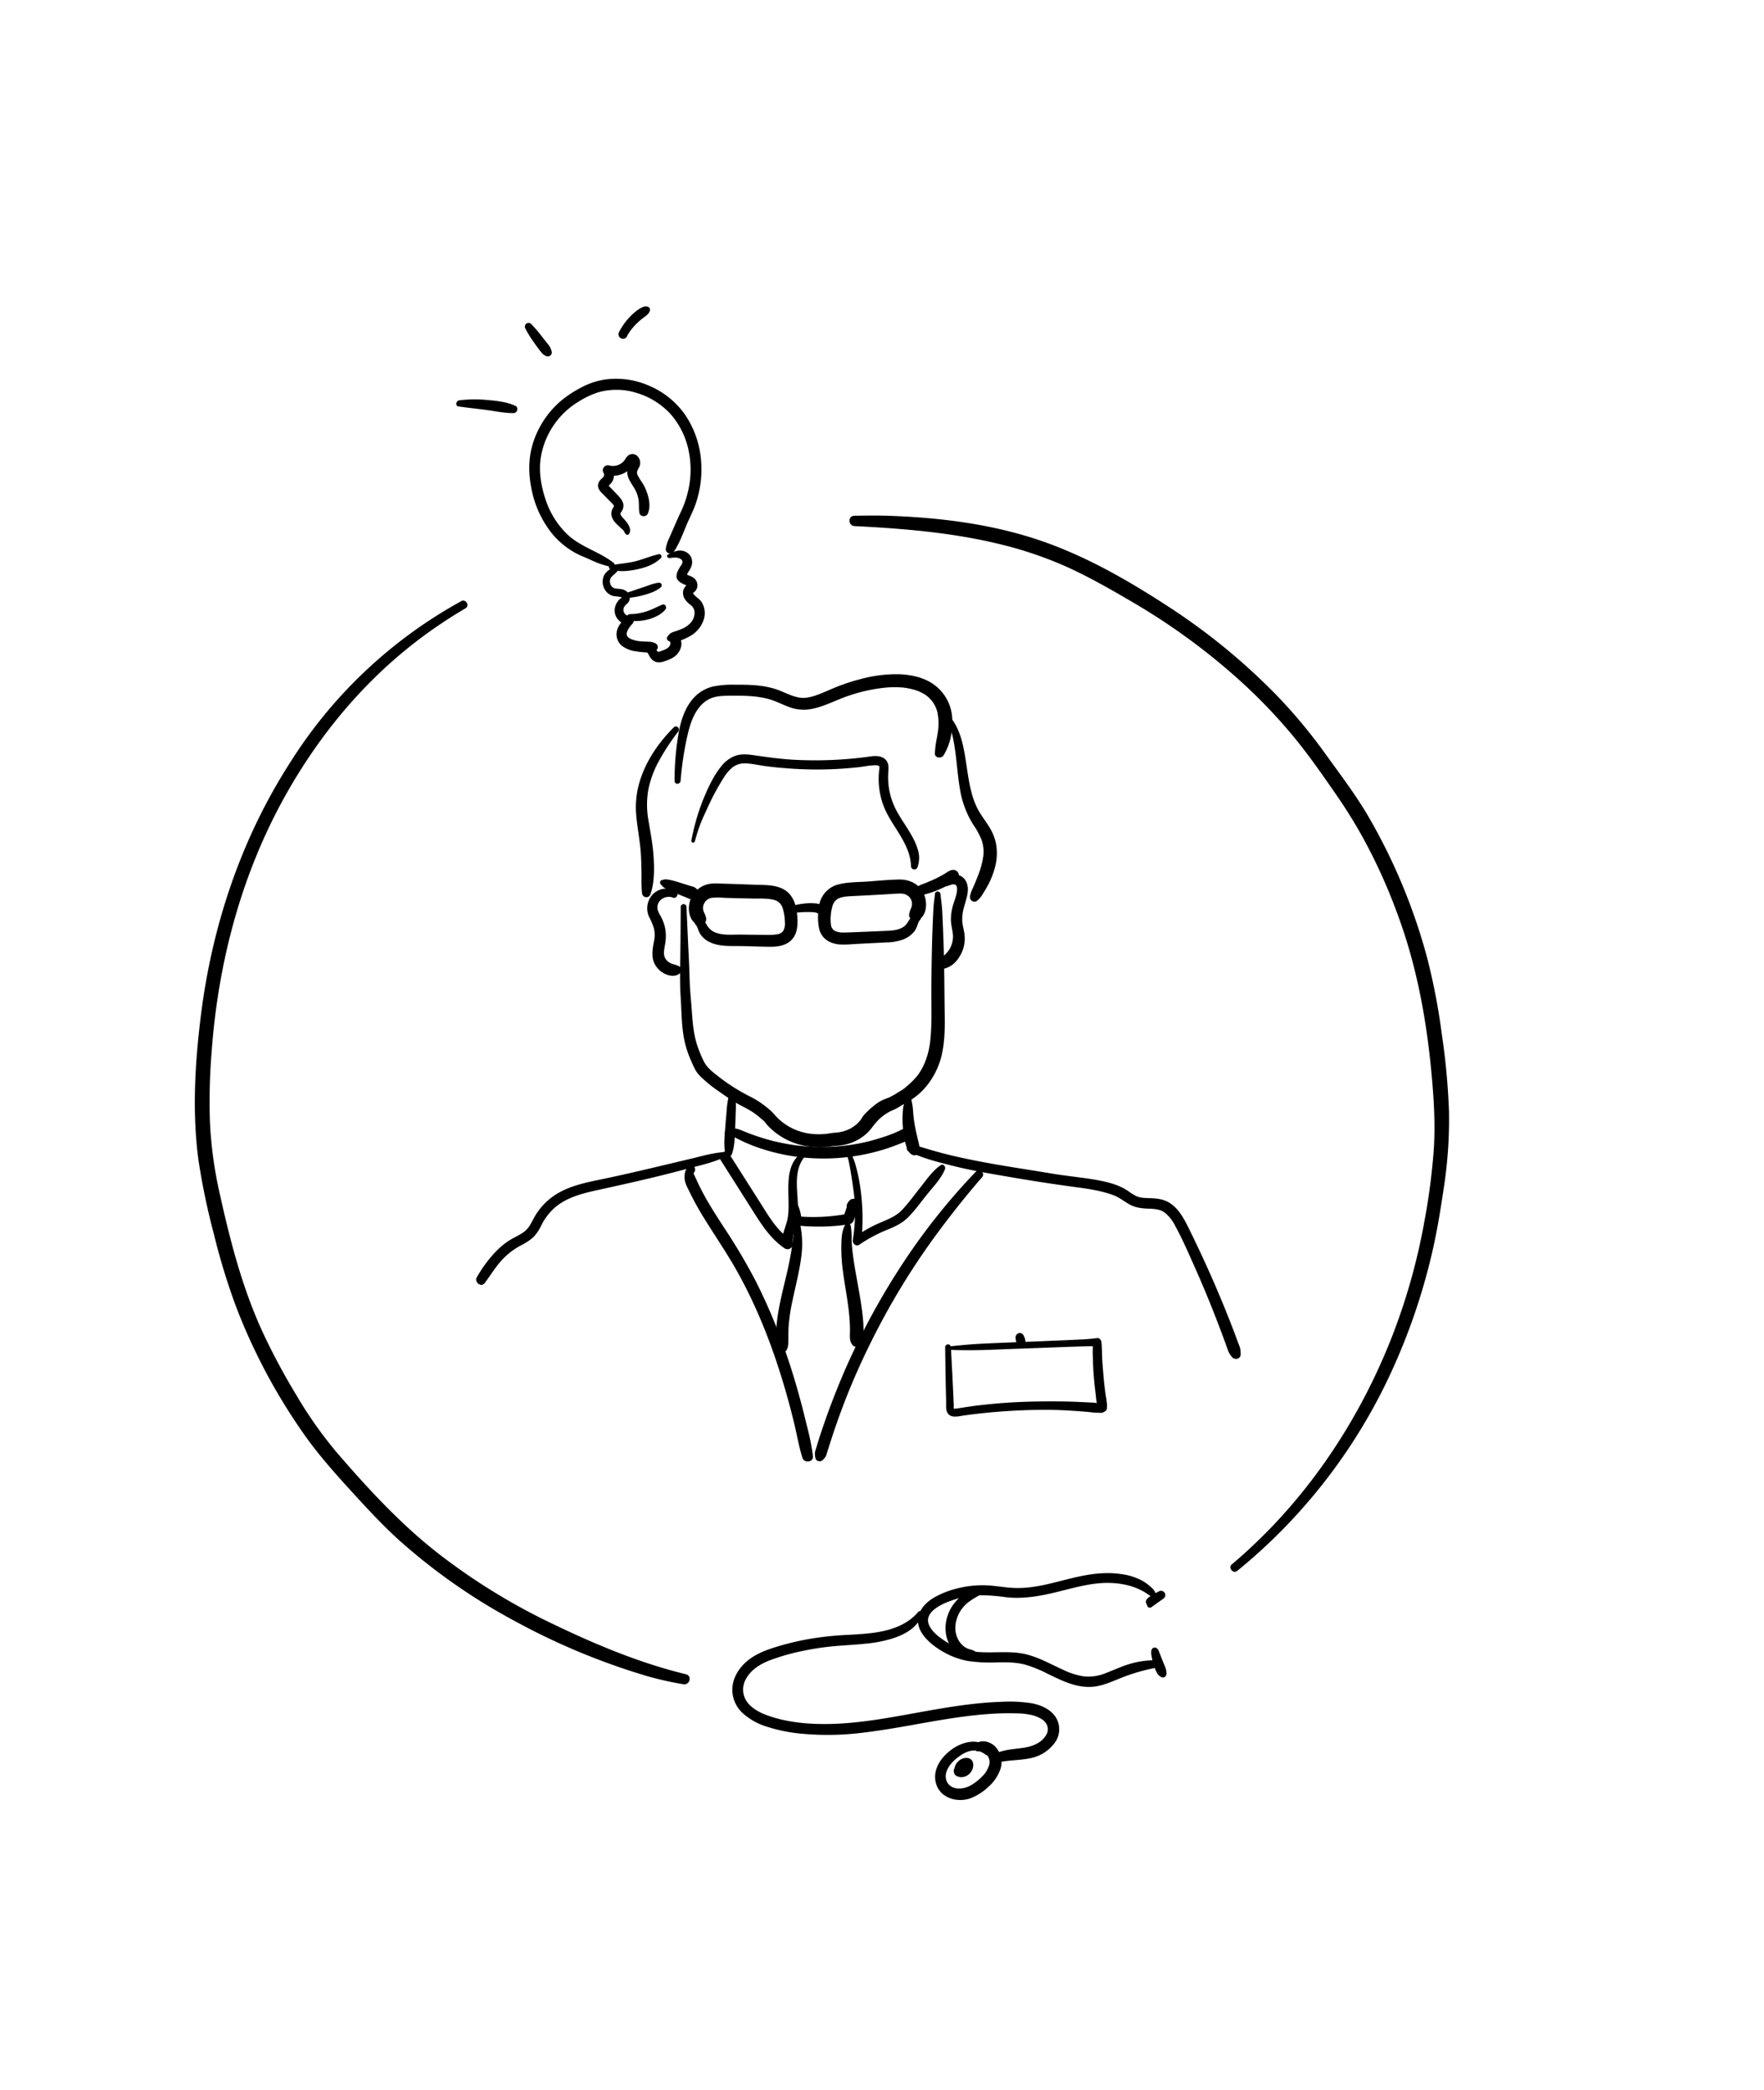 <svg xmlns="http://www.w3.org/2000/svg" width="882" height="1045" viewBox="0 0 882 1045">
  <title>Clinical expert </title>
  <g id="Layer_129" data-name="Layer 129">
    <path d="M230.57,300.61a234.59,234.59,0,0,0-85.63,80.86c-24.58,38.28-39.07,81.92-44.59,127-2.93,23.93-4.34,48.43-1,72.39A351.57,351.57,0,0,0,107,617.29a326.6,326.6,0,0,0,10.8,35.43,292.06,292.06,0,0,0,34.28,64.51c6.9,9.81,14.8,18.74,22.87,27.59s16.27,17.8,25.26,25.87a297.89,297.89,0,0,0,57.3,39.89,339.06,339.06,0,0,0,66.08,27.48,164.29,164.29,0,0,0,18.07,4.05c3.25.55,4.53-4.23,1.26-5-23.26-5.64-45.46-15-67-25.37a312.58,312.58,0,0,1-57.43-35.51c-18.63-14.65-34.66-32.08-50.11-50a208.73,208.73,0,0,1-20.22-28.71,326.51,326.51,0,0,1-16.5-30.74c-10.36-22.28-16.5-46-21.78-69.91a203.79,203.79,0,0,1-4.9-35.63,307,307,0,0,1,.83-35.24c3.27-45,14.91-89,37-128.45,19.06-34,44.8-63.62,77.24-85.39q6.22-4.19,12.69-8c2.33-1.38.15-4.89-2.21-3.57Z"/>
    <path d="M618.51,785.53a278.07,278.07,0,0,0,77-99.24,309.2,309.2,0,0,0,20.55-60c2.43-10.44,4.14-21,5.72-31.58a224.8,224.8,0,0,0,2.71-39.13,350,350,0,0,0-3.6-38.62,316.87,316.87,0,0,0-7.38-38.28,290.26,290.26,0,0,0-29.09-70.05c-6.38-11-14.14-21.16-21.55-31.46a264.81,264.81,0,0,0-24.36-29.33,315.36,315.36,0,0,0-55.19-45.1c-20.63-13.4-42.45-25.8-65.94-33.39-23.27-7.52-47.77-10.52-72.13-11.42-6-.22-12.05-.16-18.07-.05-3.37.05-3.16,5,.13,5.17,24,1.21,48,3.16,71.38,8.74A193.58,193.58,0,0,1,532.42,283c11.41,5.09,22.23,11.27,33,17.58a322.68,322.68,0,0,1,55.8,40.87,269.83,269.83,0,0,1,25,26.18c7.89,9.51,15,19.75,22,29.89,14.24,20.47,25,42.94,33,66.52s12.33,48.5,14.6,73.42c1.16,12.82,1.93,25.43,1,38.3a324.28,324.28,0,0,1-4.58,34.7,308.46,308.46,0,0,1-16.87,59.45c-15.24,38.31-38.2,73.7-68.16,102.15q-5.56,5.28-11.42,10.23c-1.8,1.52.77,4.73,2.62,3.23Z"/>
    <path d="M578.39,797.8a19.4,19.4,0,0,0-1.12-2.29,10,10,0,0,0-1.84-2,24.39,24.39,0,0,0-4.54-3.28A30.49,30.49,0,0,0,560.26,787c-8.09-1.15-16.12.09-24,2-9.13,2.17-18.25,5.1-27.73,5-4.82,0-9.56-1-14.35-1.3a51.32,51.32,0,0,0-13.71,1.08,46.71,46.71,0,0,0-12.77,4.61c-3.45,1.91-6.69,4.68-8.08,8.47-3.19,8.64,6.29,16,12.87,19.55a38.58,38.58,0,0,0,11.83,4.14,79.49,79.49,0,0,0,14.55.63c4.65-.08,9.31-.06,13.83,1.17a63.63,63.63,0,0,1,10.91,4.43c7.06,3.42,14.57,7.28,22.66,6.61,4.68-.39,8.91-2.26,13.18-4A94.09,94.09,0,0,1,572.87,835c2.23-.55,4.48-1,6.74-1.47,2-.41,1.28-3.29-.54-3.37a43.55,43.55,0,0,0-13.48,1.6c-4.29,1.18-8.28,3.09-12.43,4.68a23,23,0,0,1-11.07,1.77A36.34,36.34,0,0,1,531.78,835c-7.07-3.18-13.92-7.29-21.71-8.43-8.87-1.29-18,.64-26.75-1.44a34.59,34.59,0,0,1-10.7-4.56c-3-1.92-6.46-4.53-8-7.84-3.3-7.1,7.56-11.33,12.49-12.92a46.53,46.53,0,0,1,12.66-2.2,93.07,93.07,0,0,1,13.23,1c9.19,1,18.07-.74,27-3,7.75-1.94,15.48-4.11,23.53-4.16,6.71,0,13.44,1.3,19.2,4.88.67.42,1.29.91,2,1.34s1.54.82,2.28,1.28,1.83-.36,1.47-1.19Z"/>
    <path d="M459.07,806c-5.43,6.48-13.81,9.2-21.92,10.33-4.54.63-9.12.88-13.68,1.13a158,158,0,0,0-16.68,1.66,136.32,136.32,0,0,0-17.61,4c-5.2,1.55-10.53,3.42-14.86,6.8-4.16,3.24-7.42,7.86-8.06,13.2a15.91,15.91,0,0,0,5,13.37,31.59,31.59,0,0,0,12.13,6.83,79.51,79.51,0,0,0,15.94,3.38,140.17,140.17,0,0,0,33.32-.52c22.52-2.73,44.66-8.71,67.41-9.48q4.31-.15,8.63,0a32.18,32.18,0,0,1,6.2.63,16.92,16.92,0,0,1,5.4,1.91,6.78,6.78,0,0,1,1.83,1.35l.41.42c.62.67-.13-.21.18.22.14.19.28.4.4.6s.43.79.23.37a5.42,5.42,0,0,1,0,4.83,10.91,10.91,0,0,1-4.12,4.33c-4.47,2.83-9.88,2.63-14.93,3.53a32.28,32.28,0,0,0-8.16,2.45c-2.4,1.14-.54,4.8,1.87,4.14,5.53-1.52,11.39-1.2,17-2.35A19.87,19.87,0,0,0,527.66,871a11.39,11.39,0,0,0-.33-13.18c-2.83-3.62-7.32-5.43-11.73-6.24a72.91,72.91,0,0,0-15.49-.65c-5.63.19-11.25.71-16.84,1.42-11.53,1.46-22.93,3.72-34.38,5.73-11.05,1.93-22.19,3.62-33.43,3.89-10.57.25-21.59-.64-31.62-4.22-3.79-1.35-7.95-3.52-10.3-6.78a10.66,10.66,0,0,1-.39-11.78c2.48-4.44,7-7.16,11.65-9a107.42,107.42,0,0,1,17-4.82,137.79,137.79,0,0,1,17.65-2.48c4.53-.35,9.07-.59,13.59-1.08a64.47,64.47,0,0,0,13.49-2.67c4-1.33,8.16-3.27,11.11-6.36a23.17,23.17,0,0,0,3.64-5.2c.7-1.33-1.16-2.83-2.19-1.61Z"/>
    <path d="M494.81,875.48c-3.7-6.89-12.5-5-17.93-1.46-5.86,3.83-11,10.53-8.81,17.91,2.17,7.21,10.7,9.55,17.22,7.18a27.3,27.3,0,0,0,9.12-5.91,20.39,20.39,0,0,0,5.86-8.87,11.14,11.14,0,0,0-2.63-11c-2.49-2.6-7.39-4-10.12-1a2,2,0,0,0,1.5,3.36,5.51,5.51,0,0,1,4.62,2.07,5.44,5.44,0,0,1,1,2,5.31,5.31,0,0,1-.08,2.81,13.69,13.69,0,0,1-3.89,6.05,23.55,23.55,0,0,1-5.95,4.4c-3.48,1.75-8.79,2-11-1.71-2.57-4.36,1.12-9.36,4.41-12,2.19-1.79,4.79-3.52,7.63-3.94a8.84,8.84,0,0,1,6.92,1.88,1.35,1.35,0,0,0,2.08-1.68Z"/>
    <path d="M482.89,885a3.68,3.68,0,0,0-.13-.75,2.65,2.65,0,0,0-.68-1.09,3,3,0,0,0-.57-.42,3.51,3.51,0,0,0-.61-.24l-.08,0a3.17,3.17,0,0,0-1.53,0,5.06,5.06,0,0,0-.89.4l.59-.26a2.51,2.51,0,0,0-1.26.75,2.3,2.3,0,0,0-.51.72,3.49,3.49,0,0,0-.27.7,5.87,5.87,0,0,0-.08.72v.05a6,6,0,0,0,.12.72.09.09,0,0,0,0,.05,5.37,5.37,0,0,0,.29.65.43.43,0,0,1,0,.07,5.7,5.7,0,0,0,.45.55l0,0a4.15,4.15,0,0,0,.58.43l.09,0a7.39,7.39,0,0,0,1,.39,6.51,6.51,0,0,0,1.08.14,3.17,3.17,0,0,0,.44,0,5.69,5.69,0,0,0,2.92-1,7.45,7.45,0,0,0,1.17-1c.25-.29.47-.61.69-.92a3.48,3.48,0,0,0,.22-.36,8.25,8.25,0,0,0,.46-1.12,1.83,1.83,0,0,0,.12-.46,7.35,7.35,0,0,0,.13-1.24,7.59,7.59,0,0,0-.17-1.28l-.34-.75a2.36,2.36,0,0,0-.83-.86,1.57,1.57,0,0,0-.7-.39,2.54,2.54,0,0,0-1.22-.24,5.49,5.49,0,0,0-1.52.15,7.09,7.09,0,0,0-1.34.54,3.3,3.3,0,0,0-.63.38,7.35,7.35,0,0,0-1.11,1,5.77,5.77,0,0,0-1.39,2.57,3.59,3.59,0,0,0,0,2.2,4.26,4.26,0,0,0,1,1.67,2,2,0,0,0,.86.53,2.1,2.1,0,0,0,1,.2,2.68,2.68,0,0,0,1.85-.82c.25-.29.42-.62.64-.93l-.44.6c.05-.07.11-.13.16-.19l.47-.64a7.61,7.61,0,0,0,.31-.79s0-.1.05-.15l-.29.75a4.33,4.33,0,0,1,.6-1l-.48.65a3.71,3.71,0,0,1,.58-.61l-.64.52a3.54,3.54,0,0,1,.71-.45l-.75.34a3.45,3.45,0,0,1,.9-.26l-.84.13a2.22,2.22,0,0,1,.37,0l-3.09-2.23a3.38,3.38,0,0,1,.08.34l-.13-.83a2.75,2.75,0,0,1,0,.64l.09-.82a3,3,0,0,1-.19.77l.29-.74a3.87,3.87,0,0,1-.41.75l.45-.62a3.92,3.92,0,0,1-.63.66l.58-.48a3.35,3.35,0,0,1-.72.45l.68-.31a4.06,4.06,0,0,1-.89.3l.74-.12a3.19,3.19,0,0,1-.69,0l.72.08-.2,0,.64.25a.41.41,0,0,1-.11-.07l.54.4-.06,0,.43.52a.16.16,0,0,1,0-.07l.28.62,0-.07.11.69v-.1L482,886a.94.94,0,0,1,0-.16l-.24.62a.41.41,0,0,1,.05-.09,2.71,2.71,0,0,0,.32-1.34l-.07.68a.19.19,0,0,1,0-.08l-.24.6,0,0-.38.51a1,1,0,0,1,.18-.18l-.48.39.17-.11-.56.26.13,0-.63.1h.1l-.62-.07h.07l-.57-.22.07,0-.48-.35.09.07-.38-.45.06.08.36.45a1.84,1.84,0,0,0,.75.46,2.24,2.24,0,0,0,1.49.08,2.67,2.67,0,0,0,1-.62,1.83,1.83,0,0,0,.45-.74,1.69,1.69,0,0,0,.17-.89Z"/>
    <path d="M575.65,803.62c2-1.44,4-2.86,6-4.27a2.31,2.31,0,0,0,.95-1.3,2.25,2.25,0,0,0-.26-1.64,2.15,2.15,0,0,0-1.3-.95l-.57-.06a2.11,2.11,0,0,0-1.07.31c-1,.48-2,1.12-2.93,1.69l-1.41.82a4.74,4.74,0,0,0-1.86,1.72,2,2,0,0,0,.05,2,2,2,0,0,0,1.72.93,4.82,4.82,0,0,0,2.42-.86l1.39-.85c1-.59,2-1.13,2.87-1.8l-2.68-3.29c-1.68,1.79-3.38,3.56-5.09,5.33a1.45,1.45,0,0,0,1.81,2.23Z"/>
    <path d="M578.52,828a4.59,4.59,0,0,1,.35-1.75l-2.94-1.62c-.66,1.19-.2,2.9,0,4.18a32.53,32.53,0,0,0,.84,3.37,21.24,21.24,0,0,0,1.39,3.63,5,5,0,0,0,2.9,2.88,1.69,1.69,0,0,0,1.87-.82,3,3,0,0,0,.35-1.25,7,7,0,0,0-.08-.79,9.13,9.13,0,0,0-.51-2.06c-.39-1-.85-2.07-1.28-3.11s-.81-2.09-1.22-3.14c-.22-.53-.45-1.07-.66-1.61a5.78,5.78,0,0,0-.44-1.06,3,3,0,0,0-.92-.88,1.67,1.67,0,0,0-2,.31,1.71,1.71,0,0,0-.22,2c.09.2.12.23.1.06l.06.46.12.91a1.18,1.18,0,0,0,1,1.1,1.13,1.13,0,0,0,1.24-.85Z"/>
    <path d="M489.78,795.27a11.32,11.32,0,0,0-8.91,2.65,21.32,21.32,0,0,0-6.07,7.46c-3,6.27-2.88,13.83,1.65,19.36,2.34,2.87,7.06,5.92,10.78,3.74a1.78,1.78,0,0,0-.07-3.06c-1.57-.66-3.22-.86-4.65-1.82a10.83,10.83,0,0,1-3.27-3.53,12.86,12.86,0,0,1-1.27-9,16.76,16.76,0,0,1,4.31-8.25c2.21-2.31,5.09-3.86,7.83-5.45a1.17,1.17,0,0,0-.33-2.1Z"/>
  </g>
  <g id="Layer_131" data-name="Layer 131">
    <path d="M307.74,282.58c-.88.81-2.06,1.48-3,2.21a8.24,8.24,0,0,0-2.77,3,7.65,7.65,0,0,0,.75,7.48,7,7,0,0,0,3.07,2.46c1.59.62,3.34.34,4.91.93.07,0,.33.34.31.2s-.06,0-.26.08a5.88,5.88,0,0,0-1.79,1.65,7.64,7.64,0,0,0-1.62,4.66c0,4.09,3.45,7,7.32,7.34l-1.72-3.88c-2,2.06-4,4.14-4.56,7.1a7.42,7.42,0,0,0,2.72,7.2,15,15,0,0,0,7.06,2.69,46.34,46.34,0,0,0,5,.51,7.43,7.43,0,0,0,4.81-1,2,2,0,0,0-.09-3.44c-2.07-1.27-4.9-.82-7.23-1.08a16.27,16.27,0,0,1-5.3-1.23c-1.17-.58-2.15-1.34-2-2.79.24-1.73,1.75-3.59,2.89-4.83a2.33,2.33,0,0,0-1.72-3.89,3.1,3.1,0,0,1-2.79-2.57c-.2-1.5.63-2.51,1.68-3.44a3.86,3.86,0,0,0,.82-5.23c-1.2-1.75-3.1-2.19-5.09-2.32-1.39-.09-2.55-.15-3.42-1.37a4,4,0,0,1-.61-3.43c.85-2.59,5.51-3.56,3.65-6.95a.64.64,0,0,0-1-.11Z"/>
    <path d="M334.78,279.06c1.89-.32,4.82-.71,6.19,1.07.81,1.06-.24,2.22-.87,3.22-1.06,1.69-2.6,4.35-1.42,6.34,1,1.62,3.1,2.41,4.78,3.05-1.16-.44.38.24.29.28s.09-.73.09-.74c-.17-.11-.73.5-.9.68a4.9,4.9,0,0,0-1.44,3.66c.06,2.5,1.8,4.26,3.61,5.74a4.89,4.89,0,0,1,2.19,3.89,7.83,7.83,0,0,1-1.46,4.52,12,12,0,0,1-5.1,3.75,34.84,34.84,0,0,1-3.42,1.23,7.86,7.86,0,0,0-2.06.9c-.57.41-.87,1-1.38,1.44a1.52,1.52,0,0,0,.73,2.52,8.36,8.36,0,0,0,2.7.45,13.21,13.21,0,0,0,2.67-.73,28.73,28.73,0,0,0,5.15-2.33,14.77,14.77,0,0,0,6.57-7.72,10.42,10.42,0,0,0-1-9.4c-1-1.45-2.58-2.27-3.72-3.59-.13-.14-.49-.61-.46-.8,0,0,.57-.44.37-.27a5.5,5.5,0,0,0,1.16-1.2,4.57,4.57,0,0,0-1.12-6c-1.29-1.14-3.34-1.23-4.42-2.51l.77,1.76c0-1.29,1.28-2.73,1.91-4a6.34,6.34,0,0,0,.26-5.92,6.18,6.18,0,0,0-5.06-3.06c-2.31-.16-4.42,1-6.41,2-1,.53-.19,1.86.77,1.7Z"/>
    <path d="M323.28,326l.22.12c-.18-.14-.2-.16-.06-.05s.46.49.13.06a8.47,8.47,0,0,1,.54.79c.39.65.68,1.34,1.13,1.95a5.47,5.47,0,0,0,2.81,2.13,7.15,7.15,0,0,0,4.16-.36c2.29-.75,4.72-1.71,6.37-3.55,1.87-2.11,2.85-5.26,1.51-7.89a2.74,2.74,0,0,0-5.07,1.51l.15.92c.05.24.06.25,0,0s0-.24,0,0,0,.26,0,.39c0,.54.14-.54,0,0,0,0-.15.57-.15.58.15-.35.16-.39,0-.11,0,.09-.08.18-.13.27a2.13,2.13,0,0,1-.36.6l.17-.24-.26.31c-.14.15-.3.28-.44.43.42-.42,0,0-.15.1s-.42.29-.64.42-.45.24-.68.36c-.5.28.42-.15-.16.08-.9.37-1.81.69-2.72,1-.22.08-.44.14-.67.21.31,0,.31,0,0,0l.22,0L329,326c.36.16.45.19.28.1l-.18-.1c-.21-.14-.16-.1.16.12,0-.15-.51-.48-.63-.61l-.71-.78c-1.11-1.2-2.61-2.26-4.33-1.64-1.16.42-1.6,2.26-.3,2.86Z"/>
    <path d="M306.83,281.44c-6.95-5.45-15.84-7.74-22.49-13.63a42.24,42.24,0,0,1-11.56-18.08c-2.34-6.9-3.56-14.57-2.24-21.79a40.25,40.25,0,0,1,18.89-27.21,43.67,43.67,0,0,1,9.49-4.51,33.51,33.51,0,0,1,19.41.24A37.72,37.72,0,0,1,335.25,207a39.77,39.77,0,0,1,9.05,18.25,46.66,46.66,0,0,1-.33,20.6,48.93,48.93,0,0,1-3.47,9.93c-1.87,3.92-3.54,7.93-5.3,11.91-.42.95-.85,1.89-1.26,2.85a18.77,18.77,0,0,0-1,3.55,2.22,2.22,0,0,0,4.08,1.6c2.64-3.93,4.33-8.6,6.16-13,1.6-3.81,3.56-7.42,4.86-11.37a53.06,53.06,0,0,0,2.32-22.76,47,47,0,0,0-8-21.45,41.85,41.85,0,0,0-17.71-14.2,40.87,40.87,0,0,0-22-3.16,36.34,36.34,0,0,0-11.17,3.55,57.71,57.71,0,0,0-10.6,6.79,45.85,45.85,0,0,0-14.11,20.64c-2.71,8-2.64,16.3-.87,24.48A51,51,0,0,0,276.2,267a40.1,40.1,0,0,0,9.59,8.35,38.89,38.89,0,0,0,6.35,3.19c2.23.91,4.37,2,6.62,2.89a45.08,45.08,0,0,0,6.95,2.05c1.08.23,2.14-1.26,1.12-2.05Z"/>
    <path d="M314.58,266.8c1.59-2.47-1.14-5.74-2.76-7.47a9.34,9.34,0,0,1-1.15-1.38c-.05-.07-.45-.79-.31-.51,0-.07-.21-.65-.12-.26a3.27,3.27,0,0,1,0-.44c0,.22,0,.19,0-.09a8.55,8.55,0,0,1,.56-.91,5.43,5.43,0,0,0,.92-3c-.07-2.31-1.79-4-3.26-5.58-.81-.87-1.64-1.71-2.46-2.57l-1.32-1.36a8.8,8.8,0,0,0-.86-.87.84.84,0,0,1,0,.8q0,.21.24-.18a4.33,4.33,0,0,0,1-.83,6.42,6.42,0,0,0,1.6-2.58,6.81,6.81,0,0,0-.68-5.81l-2.69,3.69a12.24,12.24,0,0,0,10.11-1.68,9.94,9.94,0,0,0,3.64-3.92l.18-.31c-1,.59-1.64.54-2-.14,0,0-.12.3-.17.36a8.36,8.36,0,0,0-1.21,2.73c-1.07,4.15,2.22,7.34,3.93,10.73a15.25,15.25,0,0,1,1.57,5.18c.22,2,0,4,.37,6.06s3.4,2.13,4.16.44c1.86-4.17.3-9.54-1.58-13.48-.91-1.89-2.25-3.5-3.21-5.35a3.83,3.83,0,0,1-.6-2.1,9.5,9.5,0,0,1,1.1-2.38,4.72,4.72,0,0,0-1.57-6.08,3.53,3.53,0,0,0-3.58,0,6.2,6.2,0,0,0-1.93,2.29,7.34,7.34,0,0,1-8.06,2.9,2.49,2.49,0,0,0-2.69,3.69c.71,1.14.16,2-.77,2.83-1.53,1.29-2.49,3-1.71,5a9.45,9.45,0,0,0,2.33,2.94l2.31,2.38c.75.77,1.52,1.51,2.27,2.29.38.4.84.82.75,1.36,0,.29-.42.7-.56,1a7.61,7.61,0,0,0-.57,1.43,5.14,5.14,0,0,0,0,2.34,7.75,7.75,0,0,0,2,3.51c.88,1,1.88,1.82,2.83,2.73a10.25,10.25,0,0,1,1.29,1.26,4.47,4.47,0,0,1,.25.6,5.88,5.88,0,0,0,.6.85,1.05,1.05,0,0,0,1.79,0Z"/>
    <path d="M305.09,284.59c4.31,1.52,9,1,13.39.09s8.9-2.5,12-5.72a1.13,1.13,0,0,0-1.13-1.84c-4.09.87-8,2.64-12,3.6s-8.18,1.17-12.23,2c-1,.22-.76,1.57,0,1.85Z"/>
    <path d="M314.37,298.91a44.65,44.65,0,0,0,8.41-1.63c2.73-.86,5.58-1.79,7.74-3.74a1.3,1.3,0,0,0-1-2.18c-2.74.25-5.29,1.4-7.88,2.25s-5.14,1.77-7.73,2.59c-1.44.45-1.17,2.89.43,2.71Z"/>
    <path d="M315.07,310.38a25,25,0,0,0,9.42-.79c3-.89,6.22-2.38,8.21-4.85.82-1,0-3-1.49-2.42-2.67,1.05-5.15,2.48-7.9,3.35a27.38,27.38,0,0,1-8.32,1.39,1.68,1.68,0,0,0-1.62,1.7,1.72,1.72,0,0,0,1.7,1.62Z"/>
    <path d="M262.68,164.23a51.29,51.29,0,0,0,4.45,7.2c.8,1.14,1.6,2.27,2.45,3.38a21.38,21.38,0,0,0,1.54,1.88,5.3,5.3,0,0,0,2.34,1.48,2,2,0,0,0,2.43-1.95,7.87,7.87,0,0,0-2-4.22c-.88-1.14-1.78-2.27-2.67-3.39a68.67,68.67,0,0,0-5.71-6.68,1.83,1.83,0,0,0-2.41-.08,1.88,1.88,0,0,0-.42,2.38Z"/>
    <path d="M313.44,168.16c.37-.66.76-1.31,1.18-1.94.2-.31.41-.6.61-.9s-.21.27.12-.16l.3-.39a31,31,0,0,1,3-3.31c.52-.5,1.06-1,1.62-1.45.06,0,.58-.46.12-.11l.56-.44.62-.51c.22-.19-.31.24.05,0,1.37-1.07,3.29-2.23,3.4-4.14a1.5,1.5,0,0,0-.79-1.29c-1.71-.91-3.84.39-5.24,1.37a26.69,26.69,0,0,0-3.83,3.3,33.26,33.26,0,0,0-5.64,7.83,2.26,2.26,0,1,0,4,2.19Z"/>
    <path d="M229.33,203.24c4.53.63,9.07,1.12,13.6,1.71s9.24,1.64,13.87,1.59c1.83,0,2.68-2.82.89-3.62-4.37-2-9.24-2.5-14-2.92a64.7,64.7,0,0,0-14.05.16c-1.59.2-2.24,2.81-.34,3.08Z"/>
  </g>
  <g id="Layer_122" data-name="Layer 122">
    <path d="M348.11,462.59a1,1,0,0,1,.24.27l-.52-.85c.28.73.7,1.31,1,2.05a18.14,18.14,0,0,0,1.17,2.76,11.38,11.38,0,0,0,4.8,4.21c4.69,2.31,10.2,1.93,15.28,2s10.28.33,15.41.34c4.46,0,9.12-1,11.58-5.11,2.14-3.58,1.84-8.7,1.29-12.7-.64-4.5-2.63-8.91-6.86-11.08s-9.33-1.94-14-2.11c-5.3-.2-10.61-.39-15.91-.54-2.9-.09-6-.37-8.75.59a12.75,12.75,0,0,0-6.36,4.89c-3,4.32-3,12.23,2.07,15A3.1,3.1,0,0,0,353,458.8c-.16-.5-.26-1-.46-1.46-.1-.24-.22-.52-.34-.75,0,0-.31-.6-.13-.19a6.52,6.52,0,0,1-.36-1.08,4.43,4.43,0,0,1-.17-.74c.05.39,0-.05,0-.19a5,5,0,0,1,.26-2.06c.15-.53-.06,0,.21-.49.08-.13.71-1.11.46-.79a4.91,4.91,0,0,1,3.4-2.13,30.17,30.17,0,0,1,6.16,0q6.86.19,13.7.34c4,.09,8.22-.26,11.76.83a5.91,5.91,0,0,1,3.75,3.73,20.17,20.17,0,0,1,.71,2.64,27.76,27.76,0,0,1,.5,4.69,7.34,7.34,0,0,1-.86,4.34,4.52,4.52,0,0,1-3.08,1.67,23.63,23.63,0,0,1-4.66.27c-4.63,0-9.26-.08-13.9-.14-4.3,0-9.52.57-13.44-1.6a8.86,8.86,0,0,1-3.31-3.58c-1.07-1.77-2.61-3-4.75-2.47-1.45.34-1.41,2.27-.32,3Z"/>
    <path d="M459.21,457.34c-4-.81-4.51,3.77-6.95,5.71-2.92,2.32-7.08,2.28-10.61,2.44-4.55.19-9.1.41-13.64.57-2.09.08-4.19.21-6.28.19a9.62,9.62,0,0,1-4.18-.74,3.9,3.9,0,0,1-2.07-3.11,20.35,20.35,0,0,1-.06-4.95,21,21,0,0,1,.9-4.71,6.21,6.21,0,0,1,2.08-3,5.63,5.63,0,0,1,1.78-.87,13.57,13.57,0,0,1,2.14-.51c2-.26,4-.31,6-.42,4.56-.23,9.13-.46,13.69-.73,2.5-.15,5-.36,7.5-.42a9.19,9.19,0,0,1,3.05.32c.39.11.09,0,0,0a6.15,6.15,0,0,1,.81.41l.46.28c-.37-.24.17.13.29.23a4.68,4.68,0,0,1,1.37,1.69c0,.07.27.61.09.15.09.23.17.47.24.71s.1.36.14.55,0-.18,0,.38a5.15,5.15,0,0,1-.28,2.24c-.17.59.18-.35-.07.21-.1.24-.22.46-.32.69a13.63,13.63,0,0,0-.64,2.06c-.72,2.63,2.34,4.68,4.59,3.35,4.52-2.69,4.56-9.5,2.39-13.73-2.33-4.55-7.17-6.67-12.1-6.57-5.18.1-10.38.6-15.55,1-4.83.32-9.95.22-14.66,1.41a13,13,0,0,0-9.47,9.19,24,24,0,0,0-.81,6.48,26.42,26.42,0,0,0,.55,6.58c1.2,5,5.4,7.4,10.2,7.81a48.46,48.46,0,0,0,6.6-.15c2.65-.15,5.29-.29,7.94-.42l8.88-.45a25.72,25.72,0,0,0,8.39-1.48,13.24,13.24,0,0,0,5.73-4.25,11.73,11.73,0,0,0,1.5-3.23c.3-.91.77-1.65,1.07-2.53l-.48.88a.75.75,0,0,1,.23-.27,1.64,1.64,0,0,0-.46-3Z"/>
    <path d="M396,455.88a8.32,8.32,0,0,0,2.16.4c.72,0,1.43-.09,2.15-.14,1.43-.11,2.88-.12,4.32-.1.7,0,1.41,0,2.11.09s-.4-.08.3,0c.29.05.58.1.87.17l.42.13c-.21-.09-.19-.07.06,0a3.44,3.44,0,0,0,1.53.42,2.22,2.22,0,0,0,2.16-2.27c-.05-2-2.35-2.65-4-2.84a26,26,0,0,0-4.14-.11,37,37,0,0,0-4.57.55,9.92,9.92,0,0,0-2.08.53,7.21,7.21,0,0,0-1.86,1.29,1.1,1.1,0,0,0,.53,1.82Z"/>
    <path d="M330.38,442.17a17.76,17.76,0,0,0,1.34,1.41,14.31,14.31,0,0,0,2,1.21c1.31.66,2.63,1.21,4,1.76l3.91,1.59c.65.26,1.3.52,1.95.8a13,13,0,0,0,1.46.58,4.21,4.21,0,0,0,2.2,0,2.91,2.91,0,0,0,2-2.14,3.15,3.15,0,0,0-.84-2.89,5.23,5.23,0,0,0-2.73-1.37c-.68-.2-1.35-.42-2-.63l-4-1.26c-1.35-.43-2.68-.82-4.07-1.13a14.59,14.59,0,0,0-2.38-.39,5.89,5.89,0,0,0-.84,0c-.38,0-.77.22-1.13.25a1.3,1.3,0,0,0-.86,2.22Z"/>
    <path d="M459.1,447.31c1.8.51,3.95-.27,5.68-.8a42.3,42.3,0,0,0,4.79-1.78c1.7-.74,3.37-1.53,5-2.39s4.36-1.92,4.8-4a2.76,2.76,0,0,0-2-3.3c-2.08-.49-3.89,1.2-5.6,2.18-1.48.85-3,1.64-4.54,2.36-1.16.54-2.79,1.24-4.19,1.82-1.63.68-3.72,1.19-4.95,2.52a2.07,2.07,0,0,0,1,3.4Z"/>
  </g>
  <g id="Layer_128" data-name="Layer 128">
    <path d="M340.31,390.34a159.49,159.49,0,0,1,3.22-21.73c1.1-5,2.6-10.33,5.74-14.49a15.19,15.19,0,0,1,5.64-4.73c2.89-1.35,6.19-1.49,9.34-1.52,6.8-.06,13.85-.12,20.44,1.76,3.28.93,6.3,2.54,9.49,3.74a20.82,20.82,0,0,0,10.21,1.33c7-.94,13.29-4.64,19.93-6.83a82,82,0,0,1,19-4.11,52.5,52.5,0,0,1,8,0c1.13.08-.61-.09.5.05l1,.14c.62.1,1.24.21,1.85.34a29.93,29.93,0,0,1,3.74,1s1,.39.43.15c.4.16.8.34,1.2.53a18.74,18.74,0,0,1,1.72.9,11.53,11.53,0,0,1,2.91,2.19c.23.22.46.45.68.69.08.08.87,1,.51.56A16.61,16.61,0,0,1,467,352a14.17,14.17,0,0,1,1.74,4.31,28,28,0,0,1,.23,9.36c-.25,1.78-.57,3.57-.92,5.34a54.51,54.51,0,0,0-.61,5.57c-.23,2.44,3.29,2.88,4.36,1.07a29.92,29.92,0,0,0,3.75-9.92,32,32,0,0,0,.42-10.19,22.12,22.12,0,0,0-10.11-16c-4.86-3.08-10.78-4.22-16.46-4.43A68.67,68.67,0,0,0,430,339.62,95.31,95.31,0,0,0,419.46,343c-3.4,1.29-6.67,2.88-10.06,4.16-3,1.14-6.32,2.14-9.59,1.64-3.62-.55-6.92-2.35-10.31-3.65-6.94-2.65-14.44-2.84-21.78-2.79a49.54,49.54,0,0,0-11.21.89,19,19,0,0,0-8.53,4.57c-4.77,4.41-7.15,11.07-8.4,17.28a134.78,134.78,0,0,0-2.28,25.36c0,2,2.86,1.81,3-.08Z"/>
    <path d="M347.39,420.75c.82-2.94,1.7-5.88,2.8-8.72,1-2.65,2.25-5.21,3.42-7.79A121.62,121.62,0,0,1,361.76,389a20.82,20.82,0,0,1,4.36-5.21,9.92,9.92,0,0,1,6.87-2.09c3.09.12,6.19.87,9.26,1.29s6.17.77,9.27,1a189.48,189.48,0,0,0,37.5-.36c2.78-.3,5.61-.95,8.41-1,.61,0,1.65,0,2.08.4s.07,2,0,2.65a38.37,38.37,0,0,0,2.3,17.31c4,10.36,13.34,18.49,13.7,30.15a1.67,1.67,0,0,0,3.28.36,13.91,13.91,0,0,0,.33-8,32.33,32.33,0,0,0-2.95-7.12c-2.55-4.71-5.85-9-8.3-13.76a35.39,35.39,0,0,1-3.79-17.24c.11-3,.83-6.25-2.1-8.23-1.9-1.29-4.39-1.25-6.58-.95a198.3,198.3,0,0,1-39.64,1.61c-6.56-.42-13-1.39-19.51-2.29-3.05-.42-6.19-.61-9.1.57a16.27,16.27,0,0,0-6.42,4.93c-4.15,5.07-6.94,11.35-9.39,17.37a109.9,109.9,0,0,0-5.65,19.9.88.88,0,0,0,1.7.43Z"/>
    <path d="M474.33,361.41c4.09,11.14,3.72,23,5.89,34.51a47.33,47.33,0,0,0,6.47,16.5,38.21,38.21,0,0,1,4.16,7.7,18.29,18.29,0,0,1,.81,7.93,43.14,43.14,0,0,1-2.81,10.14c-.64,1.63-1.29,3.27-2,4.89-.78,1.84-1.78,3.58-1.88,5.6a2.24,2.24,0,0,0,3.39,1.84,12.7,12.7,0,0,0,3.29-4,49.65,49.65,0,0,0,2.73-4.68,41.45,41.45,0,0,0,3.44-9.57,26.7,26.7,0,0,0,.21-10.27,25.18,25.18,0,0,0-3.65-8.91c-1.63-2.61-3.52-5.05-5.05-7.72a36.36,36.36,0,0,1-3.27-8.05c-1.67-5.81-2.34-11.85-3.3-17.81-1.07-6.7-2.4-13.35-6.2-19.1-.75-1.14-2.76-.36-2.26,1Z"/>
    <path d="M336.87,363.69c-7.57,7.59-13.84,16.66-17,27a44.3,44.3,0,0,0-1.78,16.62c.5,6.11,1.72,12.13,2.24,18.24.29,3.43.34,6.85.41,10.29.07,3.59-.13,7.19.28,10.75a2.16,2.16,0,0,0,4.23.47c2-5.78,1.91-12.44,1.56-18.49s-1.55-12.08-2.54-18.12a44,44,0,0,1-.05-15.93,51,51,0,0,1,5.25-14.06,112.54,112.54,0,0,1,9.63-14.66c1.16-1.53-.79-3.52-2.21-2.1Z"/>
    <path d="M337.83,445.48a9.62,9.62,0,0,0-11.08,1.32,10.22,10.22,0,0,0-2.2,11.66,31.27,31.27,0,0,1,2.48,6,14.76,14.76,0,0,1,0,6c-.84,4.45-1.74,9.08,1.25,13a11.29,11.29,0,0,0,5.51,4c2.3.75,5.17.69,6.67-1.45a2.05,2.05,0,0,0-.38-2.48c-1.46-1.17-3.47-1.23-4.86-2a5.82,5.82,0,0,1-2.84-2.85c-.76-1.95-.24-4.12.08-6.11a23.27,23.27,0,0,0,.31-7.21,20.59,20.59,0,0,0-2.29-7c-.89-1.67-2-3.23-1.75-5.21.44-3.7,4.52-5.61,7.82-4.32,1.92.75,3.14-2.44,1.32-3.35Z"/>
    <path d="M472.76,443.08c1.47.08,2.8-1.08,4.3-.88,1.16.15,1.37.95,1.44,1.7.28,3.23-1.6,6.73-2.33,10a24.74,24.74,0,0,0-.7,6.47c.09,2.13.67,4.19.91,6.3a12.42,12.42,0,0,1-1.71,8.07,12.89,12.89,0,0,1-3,3.27c-.49.4-.24.2-.13.12l-.53.38c-.35.24-.72.47-1.08.7a7.28,7.28,0,0,0-2.19,1.94,2,2,0,0,0,.79,2.73c1.87,1.27,4.55.28,6.36-.64a13.3,13.3,0,0,0,4.51-4.38,17,17,0,0,0,2.9-11.26c-.26-2.48-1.06-4.88-1.19-7.37a22.57,22.57,0,0,1,1-7c1.06-4,3-8.61.86-12.65a6.18,6.18,0,0,0-6-3.27c-2.35.23-5.41,1.83-5.61,4.46a1.43,1.43,0,0,0,1.45,1.37Z"/>
    <path d="M340.37,453.39c-.06,7.64-.08,15.29-.2,22.94-.11,7.38-.32,14.84.16,22.2s.41,14.46,1.84,21.57a52.77,52.77,0,0,0,3.25,10c.72,1.68,1.48,3.35,2.33,5a17.87,17.87,0,0,0,3.41,4,63.81,63.81,0,0,0,8,6.4c2.84,2,5.67,4,8.67,5.79s6,3.06,8.78,4.94a38.77,38.77,0,0,1,3.6,2.78c.57.49,1.2,1,1.73,1.48.69.67,1.23,1.54,1.89,2.25a34.33,34.33,0,0,0,18,10.06,41.43,41.43,0,0,0,10.89.71c1.74-.12,3.63-.49,5.18-.56a28.74,28.74,0,0,0,4.8-.67,23.37,23.37,0,0,0,9.1-4.27,21.13,21.13,0,0,0,3.77-3.67,43.94,43.94,0,0,1,3.42-4.16,23.53,23.53,0,0,1,7.78-5.26c3.8-1.6,7.14-4.63,9.85-7.65,1.85-2.06-.59-4.63-2.88-3.55a49.19,49.19,0,0,0-4.77,2.51,34.49,34.49,0,0,1-4.51,2.54c-1.24.51-2.6.94-3.84,1.59a25.36,25.36,0,0,0-4.29,3,34.76,34.76,0,0,0-2.91,2.65,16.27,16.27,0,0,0-2.16,2.46l-.38.64c-.13.21-.27.42-.41.62.17-.21.13-.15-.13.18a16,16,0,0,1-5.84,4.7,19,19,0,0,1-6.95,1.74c-1.67.09-3.32.49-5,.63a36.05,36.05,0,0,1-5.3.07,28.61,28.61,0,0,1-17-6.74,31.25,31.25,0,0,1-3-3,27.7,27.7,0,0,0-3.95-3.7,45.27,45.27,0,0,0-8.27-5.34,95.72,95.72,0,0,1-16.39-10.47c-2.42-1.88-5-3.94-6.49-6.68a58,58,0,0,1-3.76-9.16c-2-6.43-2.18-13.11-2.73-19.79-.31-3.83-.68-7.61-.81-11.46-.15-4.15-.26-8.3-.47-12.45-.43-8.3-.77-16.6-1.13-24.9a1.45,1.45,0,0,0-2.89.07Z"/>
    <path d="M467.48,447.06c-.21,2-.53,4-.67,6s-.26,4.31-.35,6.47c-.17,4.14-.34,8.28-.44,12.42q-.3,12.18-.34,24.35c0,7.92.29,16-.53,23.87-.68,6.53-2.88,13.39-7,18.32a46.26,46.26,0,0,1-8.16,7.3c-3.21,2.41-7.2,4-9.83,7.09a1.87,1.87,0,0,0,1.88,3.06c7-1.95,14.05-5.45,19.23-10.67a38.25,38.25,0,0,0,10-19.82c1.51-8,1.08-16.24,1-24.35-.08-8.52-.14-17-.38-25.57q-.19-7.06-.5-14.14c-.11-2.31-.18-4.63-.35-6.95-.19-2.5-.54-4.94-.81-7.43a1.41,1.41,0,0,0-2.81.07Z"/>
  </g>
  <g id="people">
    <path d="M364.3,548.34a46.63,46.63,0,0,0-1,7.46c-.2,2.33-.43,4.65-.6,7-.34,4.71-1,9.72,0,14.38.4,1.77,2.74,1.33,3.24-.08,1.57-4.43,1.43-9.53,1.67-14.17.13-2.32.17-4.65.24-7a43.52,43.52,0,0,0-.12-7.22c-.25-1.87-2.93-2.42-3.46-.38Z"/>
    <path d="M453,549.15a18,18,0,0,0-1.63,7.25,47.82,47.82,0,0,0,.05,7,46.86,46.86,0,0,0,1.07,7.27c.58,2.29,1.31,5.71,3.73,6.75a2.2,2.2,0,0,0,2.92-.84c1.26-2.18.18-5.07-.33-7.33s-1-4.37-1.41-6.58-.62-4.25-.82-6.37a33.6,33.6,0,0,0-1-6.86,1.42,1.42,0,0,0-2.58-.27Z"/>
    <path d="M361.94,576.05c-5.55.38-11,2-16.36,3.28l-16.33,3.88c-10,2.38-19.93,4.68-29.95,6.74-7.6,1.57-15.46,3.34-22,7.7a32.19,32.19,0,0,0-8.71,8.66c-1.32,1.91-2.29,4-3.44,6a12.28,12.28,0,0,1-4.53,4.55c-2.27,1.37-4.69,2.44-6.88,3.95a37.7,37.7,0,0,0-6,5.16,64.9,64.9,0,0,0-9.37,12.73c-1.33,2.36,2.21,5.16,3.93,2.88,2.78-3.66,5.11-7.6,8.18-11.05a35.82,35.82,0,0,1,10.3-8,26.42,26.42,0,0,0,5.87-3.93,22.4,22.4,0,0,0,4.12-6.15,28.9,28.9,0,0,1,7.26-9.17c5.82-4.7,13.27-6.6,20.42-8.17,9.55-2.09,19.08-4.21,28.58-6.5,6-1.45,12-3,17.93-4.57s12.13-2.94,17.69-5.64c1.16-.56.51-2.47-.71-2.39Z"/>
    <path d="M454.33,575.66c6.57,3.34,13.94,5.18,21.06,7s14.09,3.15,21.19,4.4c13.74,2.43,27.52,4.68,41.35,6.51,6.31.84,12.7,1.78,18.71,4,3.06,1.1,5.37,3.15,8.18,4.68,3.1,1.7,6.46,2,9.92,2.09,2.83.11,5.63.37,7.92,2.19a20.49,20.49,0,0,1,5,6.51c3.39,6.19,6.23,12.74,9.11,19.18q5.09,11.34,9.67,22.9,2.26,5.67,4.39,11.39,1.1,2.93,2.15,5.85c.36,1,.69,2,1.06,2.94a11.81,11.81,0,0,0,1.84,3.09c1.35,1.8,4.53,1.23,4.44-1.32a13.38,13.38,0,0,0-.29-3.09c-.26-.91-.67-1.81-1-2.7q-1-2.7-2-5.38-2-5.26-4.12-10.49-4.25-10.54-8.92-20.91t-9.69-20.53c-2.63-5.31-5.79-11.21-11.58-13.59-3.26-1.34-6.73-1.21-10.19-1.41a11.83,11.83,0,0,1-4.4-.92,30.53,30.53,0,0,1-4.14-2.59c-5.34-3.62-12.19-4.92-18.45-5.94-6.42-1-12.9-1.62-19.31-2.69-7.28-1.22-14.58-2.34-21.86-3.54-8.21-1.35-16.4-2.83-24.53-4.63-4-.88-7.94-1.85-11.86-2.95-4.08-1.15-8.1-2.47-12.23-3.45-2.05-.49-3.33,2.5-1.37,3.5Z"/>
    <path d="M344.63,583c-2,1.43-2.43,3.66-2.35,6,.09,2.51,1.53,4.94,2.59,7.16a149,149,0,0,0,7.65,13.69c5.54,8.92,11.48,17.56,16.56,26.75,10.09,18.26,17.6,37.83,23.42,57.84q2.46,8.43,4.53,17c1.42,5.8,2.4,11.78,4.18,17.48.88,2.8,5.6,2.27,5.28-.84a122.76,122.76,0,0,0-3.13-15.51q-1.77-7.44-3.8-14.83c-2.73-9.9-5.86-19.69-9.48-29.3A273.57,273.57,0,0,0,377.58,640a298.16,298.16,0,0,0-15.71-26.44c-3.1-4.77-6.18-9.56-9-14.53-1.41-2.54-2.76-5.12-4-7.77-.53-1.16-1.06-2.31-1.62-3.45-.27-.56-.65-1.15-.16-1.7,1.44-1.65-.59-4.55-2.54-3.13Z"/>
    <path d="M488,585.77a320.49,320.49,0,0,0-39.8,50.88,353.29,353.29,0,0,0-29.43,57.21c-2.3,5.7-4.48,11.45-6.49,17.26q-1.47,4.21-2.84,8.48c-.47,1.49-.92,3-1.36,4.49a20.66,20.66,0,0,0-.59,2,8.28,8.28,0,0,0,.25,3c.28,1.67,2.66,2,3.67.88a9.25,9.25,0,0,0,1.45-1.74,10.61,10.61,0,0,0,.66-1.92l1.3-4.06c.81-2.57,1.65-5.14,2.52-7.69q2.54-7.47,5.4-14.8c3.83-9.81,8.13-19.43,12.82-28.85a361.44,361.44,0,0,1,33.08-54.28c7.11-9.6,14.53-19,22.39-28,1.76-2-1.15-4.82-3-2.88Z"/>
    <path d="M364.24,568.22c1.15-.44,2.44.15,3.49.65,1.36.66,2.7,1.36,4.07,2a82.26,82.26,0,0,0,8.87,3.46,98.07,98.07,0,0,0,18.07,4.09,102.57,102.57,0,0,0,37.59-2.15,93.59,93.59,0,0,0,10.08-3.06c1.59-.58,3.15-1.2,4.72-1.82,2-.79,4.16-1.39,5.2-3.44a2.59,2.59,0,0,0-1.62-3.72,5,5,0,0,0-3.41.37c-.64.29-1.26.61-1.9.91-1.35.65-2.73,1.21-4.13,1.74-2.89,1.1-5.84,2-8.83,2.86a95.13,95.13,0,0,1-18.12,3.1,100.14,100.14,0,0,1-36.38-4c-3.28-1-6.55-2.14-9.72-3.45s-6.74-2.85-9.52,0c-1,1,.1,3.07,1.54,2.51Z"/>
    <path d="M395.42,600.93a58.69,58.69,0,0,1,.78,9.55,2.4,2.4,0,0,0,2.37,2.26,102.68,102.68,0,0,0,25.74-.55,2.91,2.91,0,0,0,2.55-2c.95-2.43,1.84-4.87,2.73-7.32,1-2.7-3-4.67-4.8-2.64a5.25,5.25,0,0,0-1.43,2.36,2,2,0,0,0,1.39,2.32,4.39,4.39,0,0,0,2.16.11l-2.82-3.52c-.84,2.45-1.68,4.91-2.46,7.39l1.83-1.93a92.3,92.3,0,0,1-25,1.19l2.37,2.25a25.78,25.78,0,0,0-3.08-10.48c-.72-1.39-2.58-.28-2.33,1Z"/>
    <path d="M397.28,612.76a171.38,171.38,0,0,1-4.09,24.86c-1.88,8-4,16-4.83,24.24a44.2,44.2,0,0,0-.24,6.71c.12,2.49.34,5.07,2.19,6.93a1.94,1.94,0,0,0,3-.46c1-1.92.89-4.06.88-6.17s0-4,.14-6a89.29,89.29,0,0,1,1.74-11.72c1.65-8.06,3.84-16,4.74-24.2a47.64,47.64,0,0,0-.7-14.59c-.35-1.72-2.71-1-2.83.45Z"/>
    <path d="M422.56,612.5c-1.93,3.33-1.85,7.77-1.91,11.52a84.33,84.33,0,0,0,.83,11.66c1,7.73,2.61,15.36,3.24,23.13.18,2.17.28,4.35.27,6.52,0,2.33-.44,5,1.13,7a2.37,2.37,0,0,0,3.66.38c1.77-1.49,1.94-4,2-6.18,0-1.94-.05-3.89-.19-5.84-.3-4.06-.9-8.08-1.57-12.1-1.26-7.56-2.85-15.05-3.74-22.67-.26-2.15-.43-4.32-.48-6.48a32,32,0,0,0-.45-6.63,1.52,1.52,0,0,0-2.76-.29Z"/>
    <path d="M402.56,575.5c-12.13,6.16-7.05,22.38-8.61,32.9-.68,4.62-3.32,8.81-2.82,13.62l3.94-2.4c-6.61-4.35-10.7-11.54-14.84-18.06l-15.54-24.47c-1.81-2.87-6.31-.11-4.48,2.77l16.05,25.32c4.51,7.12,9.08,14.37,16.24,19.1a2.67,2.67,0,0,0,3.94-2.4c-.4-3.88,1.38-7.54,2.05-11.31a41.81,41.81,0,0,0,.43-8.59c-.17-5.63-1.15-11.56.21-17.11a16.46,16.46,0,0,1,4.55-8c.78-.74-.26-1.82-1.12-1.38Z"/>
    <path d="M436.07,643.74c.07,0,.06-.1,0-.1a.05.05,0,0,0,0,.1Z"/>
    <path d="M423.34,577.94c1.14-.24,3.64,18.63,3.79,20.47a84.51,84.51,0,0,1-.72,21.55c-.31,1.77,1.57,3.5,3.25,2.38a73.76,73.76,0,0,1,12.21-6.74c4.43-1.83,8.66-3.44,12.13-6.89s6.3-7.49,9.34-11.26c3.21-4,7.16-8,9.12-12.78.53-1.29-.75-3-2.16-2.06-4.19,2.9-7.14,7.39-10.29,11.33-3,3.74-5.82,7.74-9.15,11.18-3.14,3.25-7.13,4.62-11.17,6.4a59.41,59.41,0,0,0-12.31,7.12l3.32,1.8a108.43,108.43,0,0,0-.3-24.82,87.62,87.62,0,0,0-2.35-12.14,28.67,28.67,0,0,0-2-5.57c-.62-1.2-1.82-2.33-3.25-1.77a.94.94,0,0,0,.54,1.8Z"/>
    <path d="M472.58,673.57c.1,7.42.19,14.84.37,22.26l.13,5.44c0,1.62-.19,3.6.62,5.07,1.7,3.07,5.9,1.69,8.65,1.34a299.13,299.13,0,0,1,43.44-2.75c4.09.07,8.17.29,12.24.57q3.18.21,6.36.5a46.44,46.44,0,0,0,6.34.41,2.24,2.24,0,0,0,.48-4.39c-3.46-.85-7.29-.8-10.84-1s-6.85-.26-10.27-.3c-6.94-.07-13.88,0-20.81.31s-13.84.91-20.73,1.74c-3.47.42-6.91,1-10.37,1.51-.27,0-.55,0-.82.09s-.56-.14-.34.08c-.29-.3-.14-1.47-.15-1.83l-.24-5.43c-.35-7.92-.78-15.82-1.21-23.73a1.43,1.43,0,0,0-2.85.07Z"/>
    <path d="M474.22,674.92c4.82.16,9.6.22,14.42.15s9.76-.32,14.64-.5l29-1.07c2.65-.1,5.3-.18,7.94-.26l4.22-.13c1.43-.05,2.81.09,4.23.16l-2.1-2.62a65.85,65.85,0,0,0-.12,8.66c.06,2.86.19,5.72.42,8.57s.51,5.54.86,8.3.46,6.2,1.76,8.83c.78,1.58,3.68,1.2,3.91-.61.36-2.74-.43-5.6-.78-8.34s-.66-5.53-.89-8.3-.45-5.38-.61-8.07c-.17-2.85-.08-5.75-.39-8.58-.11-1.05-.95-2.22-2.16-2.07-2.41.32-4.76.53-7.19.65s-4.8.24-7.2.34l-14.64.62c-9.68.4-19.36.74-29,1.22-5.48.27-10.92.79-16.37,1.41a.82.82,0,0,0,0,1.64Z"/>
    <path d="M507.78,668.63a8,8,0,0,0,.22,1.83l.19.62a4.45,4.45,0,0,0,.32.8,3.53,3.53,0,0,0,.49.66,2.31,2.31,0,0,0,1,.54,2.28,2.28,0,0,0,1.16,0,2.15,2.15,0,0,0,1.49-1.57,3.45,3.45,0,0,0,.07-.85,6.19,6.19,0,0,0-.15-.86l-.15-.64a5.19,5.19,0,0,0-.45-1.06l-.29-.6-.34-.41a1.56,1.56,0,0,0-.68-.42,2,2,0,0,0-1.37-.07,2.52,2.52,0,0,0-.91.56,1.59,1.59,0,0,0-.42.69,1.5,1.5,0,0,0-.16.81Z"/>
  </g>
</svg>
